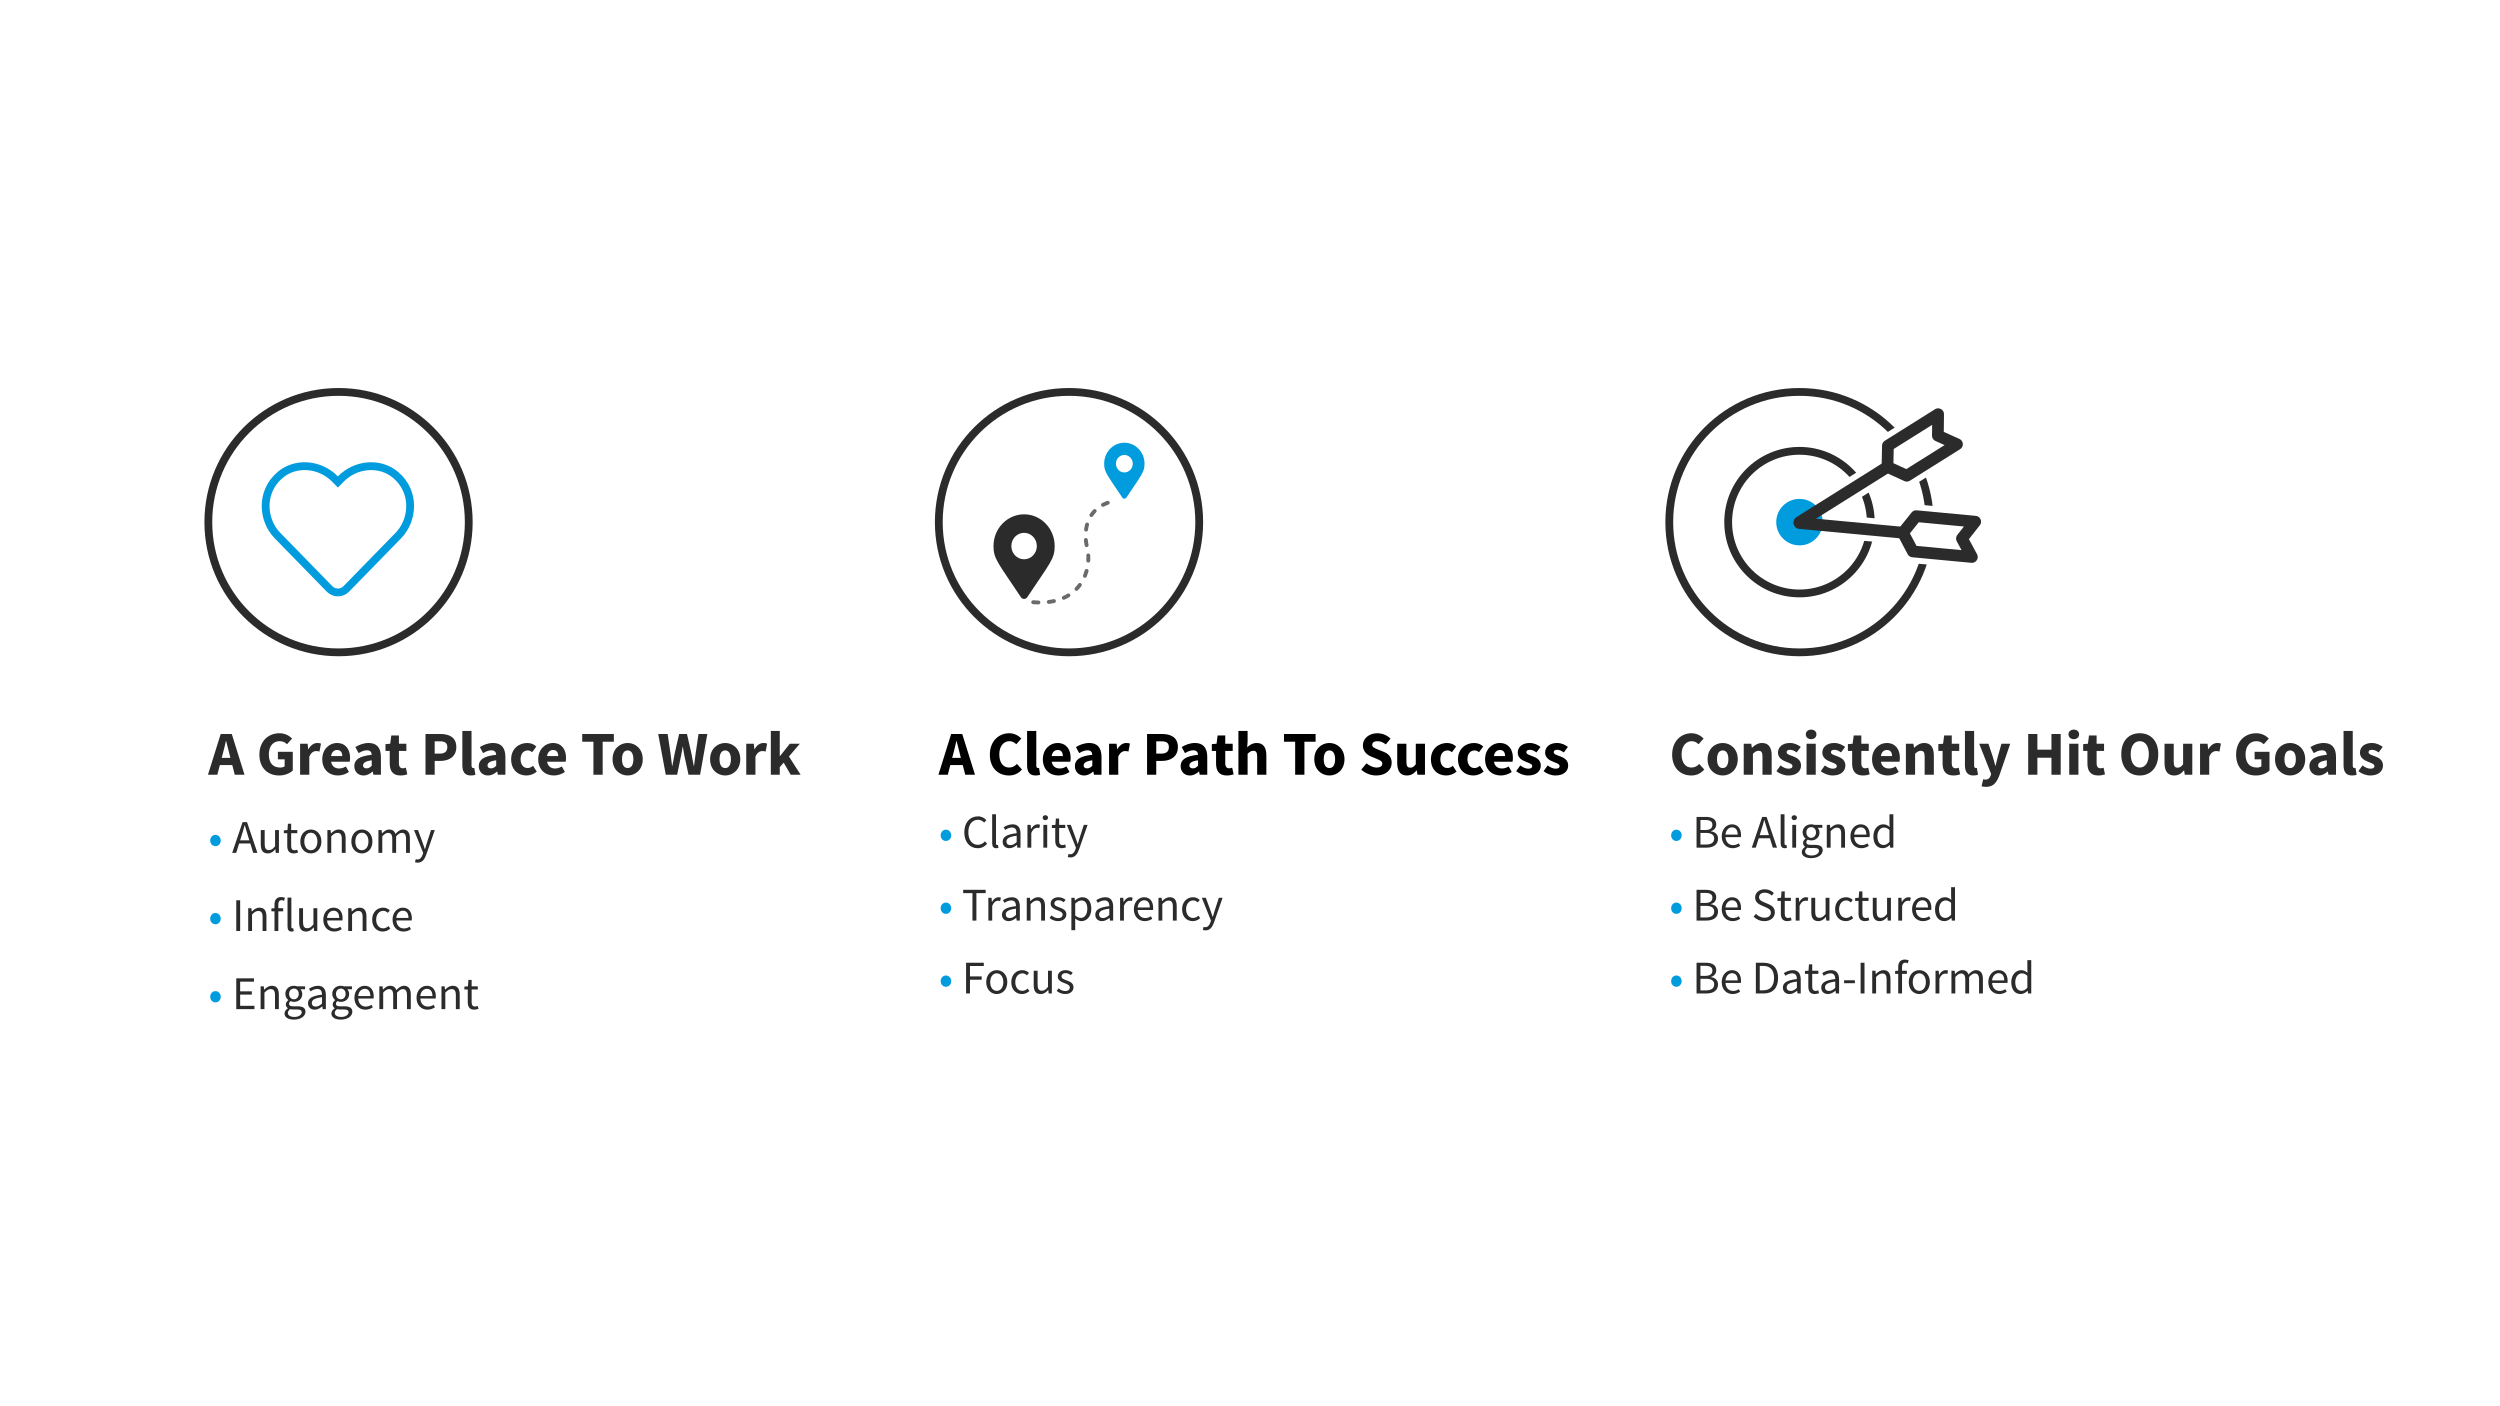 <svg width="1920" height="1080" viewBox="0 0 1920 1080" fill="none" xmlns="http://www.w3.org/2000/svg">
<rect width="1920" height="1080" fill="white"/>
<path d="M170.272 582.04L171.04 579.16C171.904 576.04 172.72 572.392 173.488 569.08H173.68C174.496 572.344 175.36 576.04 176.224 579.16L176.944 582.04H170.272ZM180.304 595H187.792L178 563.704H169.504L159.712 595H166.912L168.832 587.56H178.384L180.304 595ZM199.208 579.544C199.208 590.056 205.928 595.576 214.376 595.576C218.744 595.576 222.632 593.896 224.84 591.784V577.384H213.416V583.144H218.6V588.52C217.832 589.144 216.536 589.48 215.24 589.48C209.384 589.48 206.456 585.736 206.456 579.304C206.456 573.016 209.864 569.224 214.712 569.224C217.4 569.224 218.888 570.136 220.424 571.576L224.312 567.208C222.248 565.096 218.984 563.128 214.616 563.128C206.12 563.128 199.208 569.176 199.208 579.544ZM230.479 595H237.535V581.176C238.783 577.96 240.991 576.808 242.767 576.808C243.775 576.808 244.495 576.952 245.359 577.192L246.511 571.096C245.839 570.808 245.023 570.616 243.679 570.616C241.231 570.616 238.639 572.152 236.911 575.368H236.719L236.239 571.192H230.479V595ZM247.494 583.096C247.494 590.968 252.726 595.576 259.542 595.576C262.374 595.576 265.542 594.568 267.99 592.888L265.638 588.616C263.91 589.672 262.278 590.2 260.502 590.2C257.334 590.2 254.934 588.616 254.31 585.016H268.566C268.71 584.44 268.854 583.288 268.854 582.04C268.854 575.56 265.494 570.616 258.726 570.616C253.014 570.616 247.494 575.368 247.494 583.096ZM254.262 580.648C254.742 577.48 256.662 575.992 258.87 575.992C261.702 575.992 262.854 577.912 262.854 580.648H254.262ZM272.1 588.376C272.1 592.408 274.836 595.576 279.156 595.576C281.844 595.576 284.1 594.328 286.116 592.552H286.26L286.788 595H292.548V581.368C292.548 574.072 289.188 570.616 283.092 570.616C279.348 570.616 275.94 571.912 272.916 573.736L275.412 578.392C277.716 577.048 279.732 576.232 281.748 576.232C284.292 576.232 285.348 577.576 285.492 579.688C276.084 580.648 272.1 583.384 272.1 588.376ZM278.82 587.848C278.82 586.024 280.452 584.584 285.492 583.912V588.088C284.244 589.336 283.188 590.104 281.556 590.104C279.876 590.104 278.82 589.384 278.82 587.848ZM299.314 586.36C299.314 591.88 301.618 595.576 307.522 595.576C309.826 595.576 311.554 595.096 312.802 594.712L311.698 589.576C311.074 589.816 310.21 590.056 309.442 590.056C307.57 590.056 306.37 588.952 306.37 586.264V576.712H312.082V571.192H306.37V564.856H300.514L299.698 571.192L296.05 571.48V576.712H299.314V586.36ZM326.79 595H333.846V584.392H338.214C344.838 584.392 350.454 581.128 350.454 573.784C350.454 566.2 344.982 563.704 338.214 563.704H326.79V595ZM333.846 578.776V569.32H337.782C341.526 569.32 343.542 570.52 343.542 573.784C343.542 577.048 341.67 578.776 337.782 578.776H333.846ZM355.073 587.608C355.073 592.408 356.705 595.576 361.553 595.576C363.137 595.576 364.337 595.336 365.105 595L364.241 589.768C363.857 589.864 363.665 589.864 363.377 589.864C362.801 589.864 362.129 589.384 362.129 587.896V561.352H355.073V587.608ZM367.694 588.376C367.694 592.408 370.43 595.576 374.75 595.576C377.438 595.576 379.694 594.328 381.71 592.552H381.854L382.382 595H388.142V581.368C388.142 574.072 384.782 570.616 378.686 570.616C374.942 570.616 371.534 571.912 368.51 573.736L371.006 578.392C373.31 577.048 375.326 576.232 377.342 576.232C379.886 576.232 380.942 577.576 381.086 579.688C371.678 580.648 367.694 583.384 367.694 588.376ZM374.414 587.848C374.414 586.024 376.046 584.584 381.086 583.912V588.088C379.838 589.336 378.782 590.104 377.15 590.104C375.47 590.104 374.414 589.384 374.414 587.848ZM392.556 583.096C392.556 591.016 397.692 595.576 404.316 595.576C406.908 595.576 409.932 594.616 412.236 592.6L409.404 588.136C408.252 589.048 406.86 589.864 405.132 589.864C402.06 589.864 399.804 587.224 399.804 583.096C399.804 578.968 401.964 576.328 405.372 576.328C406.476 576.328 407.532 576.76 408.684 577.72L411.9 573.352C410.316 571.72 407.868 570.616 404.94 570.616C398.364 570.616 392.556 575.176 392.556 583.096ZM413.353 583.096C413.353 590.968 418.585 595.576 425.401 595.576C428.233 595.576 431.401 594.568 433.849 592.888L431.497 588.616C429.769 589.672 428.137 590.2 426.361 590.2C423.193 590.2 420.793 588.616 420.169 585.016H434.425C434.569 584.44 434.713 583.288 434.713 582.04C434.713 575.56 431.353 570.616 424.585 570.616C418.873 570.616 413.353 575.368 413.353 583.096ZM420.121 580.648C420.601 577.48 422.521 575.992 424.729 575.992C427.561 575.992 428.713 577.912 428.713 580.648H420.121ZM455.745 595H462.849V569.656H471.441V563.704H447.153V569.656H455.745V595ZM470.447 583.096C470.447 591.016 476.015 595.576 482.063 595.576C488.063 595.576 493.631 591.016 493.631 583.096C493.631 575.176 488.063 570.616 482.063 570.616C476.015 570.616 470.447 575.176 470.447 583.096ZM477.695 583.096C477.695 578.968 479.135 576.328 482.063 576.328C484.943 576.328 486.431 578.968 486.431 583.096C486.431 587.224 484.943 589.864 482.063 589.864C479.135 589.864 477.695 587.224 477.695 583.096ZM511.308 595H520.044L522.972 580.792C523.5 578.392 523.884 575.848 524.268 573.544H524.46C524.796 575.848 525.18 578.392 525.708 580.792L528.78 595H537.66L543.228 563.704H536.46L534.3 578.344C533.868 581.56 533.436 584.872 533.004 588.232H532.812C532.188 584.872 531.564 581.512 530.94 578.344L527.58 563.704H521.58L518.22 578.344C517.596 581.608 516.972 584.92 516.348 588.232H516.156C515.772 584.92 515.292 581.608 514.908 578.344L512.748 563.704H505.5L511.308 595ZM545.353 583.096C545.353 591.016 550.921 595.576 556.969 595.576C562.969 595.576 568.537 591.016 568.537 583.096C568.537 575.176 562.969 570.616 556.969 570.616C550.921 570.616 545.353 575.176 545.353 583.096ZM552.601 583.096C552.601 578.968 554.041 576.328 556.969 576.328C559.849 576.328 561.337 578.968 561.337 583.096C561.337 587.224 559.849 589.864 556.969 589.864C554.041 589.864 552.601 587.224 552.601 583.096ZM573.12 595H580.176V581.176C581.424 577.96 583.632 576.808 585.408 576.808C586.416 576.808 587.136 576.952 588 577.192L589.152 571.096C588.48 570.808 587.664 570.616 586.32 570.616C583.872 570.616 581.28 572.152 579.552 575.368H579.36L578.88 571.192H573.12V595ZM591.995 595H598.859V589.144L601.883 585.736L607.259 595H614.891L605.915 580.984L614.267 571.192H606.587L599.051 580.648H598.859V561.352H591.995V595ZM184.403 645.388L185.519 641.788C186.383 639.16 187.139 636.568 187.859 633.832H188.003C188.759 636.568 189.515 639.16 190.379 641.788L191.495 645.388H184.403ZM194.483 655H197.687L189.695 631.384H186.311L178.319 655H181.379L183.647 647.8H192.251L194.483 655ZM200.282 648.592C200.282 653.056 201.938 655.432 205.646 655.432C208.058 655.432 209.786 654.172 211.406 652.264H211.514L211.766 655H214.214V637.504H211.262V649.924C209.606 651.976 208.346 652.876 206.546 652.876C204.242 652.876 203.27 651.472 203.27 648.196V637.504H200.282V648.592ZM220.62 649.6C220.62 653.056 221.88 655.432 225.624 655.432C226.704 655.432 227.892 655.108 228.864 654.784L228.288 652.552C227.712 652.768 226.92 653.02 226.308 653.02C224.292 653.02 223.608 651.796 223.608 649.636V639.916H228.324V637.504H223.608V632.608H221.124L220.764 637.504L218.028 637.684V639.916H220.62V649.6ZM230.633 646.288C230.633 652.084 234.449 655.432 238.733 655.432C243.017 655.432 246.833 652.084 246.833 646.288C246.833 640.42 243.017 637.072 238.733 637.072C234.449 637.072 230.633 640.42 230.633 646.288ZM233.693 646.288C233.693 642.256 235.745 639.52 238.733 639.52C241.757 639.52 243.773 642.256 243.773 646.288C243.773 650.284 241.757 652.984 238.733 652.984C235.745 652.984 233.693 650.284 233.693 646.288ZM251.44 655H254.392V642.328C256.156 640.564 257.38 639.628 259.18 639.628C261.484 639.628 262.492 641.032 262.492 644.308V655H265.444V643.912C265.444 639.448 263.788 637.072 260.116 637.072C257.704 637.072 255.904 638.368 254.248 640.024H254.14L253.888 637.504H251.44V655ZM269.832 646.288C269.832 652.084 273.648 655.432 277.932 655.432C282.216 655.432 286.032 652.084 286.032 646.288C286.032 640.42 282.216 637.072 277.932 637.072C273.648 637.072 269.832 640.42 269.832 646.288ZM272.892 646.288C272.892 642.256 274.944 639.52 277.932 639.52C280.956 639.52 282.972 642.256 282.972 646.288C282.972 650.284 280.956 652.984 277.932 652.984C274.944 652.984 272.892 650.284 272.892 646.288ZM290.64 655H293.592V642.328C295.212 640.528 296.688 639.628 297.984 639.628C300.216 639.628 301.26 641.032 301.26 644.308V655H304.212V642.328C305.832 640.528 307.236 639.628 308.604 639.628C310.8 639.628 311.844 641.032 311.844 644.308V655H314.796V643.912C314.796 639.448 313.068 637.072 309.468 637.072C307.344 637.072 305.544 638.44 303.708 640.42C302.988 638.332 301.548 637.072 298.884 637.072C296.796 637.072 294.96 638.368 293.448 640.024H293.34L293.088 637.504H290.64V655ZM319.299 659.824L318.723 662.164C319.299 662.38 319.983 662.524 320.775 662.524C324.303 662.524 326.103 659.896 327.327 656.44L333.915 637.504H331.035L327.903 647.188C327.435 648.736 326.931 650.536 326.427 652.12H326.283C325.743 650.5 325.131 648.7 324.591 647.188L321.027 637.504H317.967L324.987 655.036L324.591 656.332C323.871 658.492 322.611 660.076 320.631 660.076C320.199 660.076 319.659 659.932 319.299 659.824ZM181.451 715H184.439V691.384H181.451V715ZM190.62 715H193.572V702.328C195.336 700.564 196.56 699.628 198.36 699.628C200.664 699.628 201.672 701.032 201.672 704.308V715H204.624V703.912C204.624 699.448 202.968 697.072 199.296 697.072C196.884 697.072 195.084 698.368 193.428 700.024H193.32L193.068 697.504H190.62V715ZM218.839 689.512C218.047 689.188 217.003 688.936 215.923 688.936C212.431 688.936 210.811 691.168 210.811 694.732V697.504L208.435 697.684V699.916H210.811V715H213.763V699.916H217.471V697.504H213.763V694.732C213.763 692.5 214.555 691.348 216.211 691.348C216.859 691.348 217.543 691.492 218.191 691.78L218.839 689.512ZM220.819 711.472C220.819 714.028 221.719 715.432 223.951 715.432C224.743 715.432 225.247 715.324 225.643 715.144L225.247 712.912C224.923 712.984 224.779 712.984 224.599 712.984C224.167 712.984 223.771 712.624 223.771 711.688V689.368H220.819V711.472ZM229.743 708.592C229.743 713.056 231.399 715.432 235.107 715.432C237.519 715.432 239.247 714.172 240.867 712.264H240.975L241.227 715H243.675V697.504H240.723V709.924C239.067 711.976 237.807 712.876 236.007 712.876C233.703 712.876 232.731 711.472 232.731 708.196V697.504H229.743V708.592ZM248.281 706.288C248.281 712.012 251.989 715.432 256.669 715.432C259.045 715.432 260.917 714.604 262.429 713.632L261.385 711.688C260.089 712.516 258.685 713.056 257.029 713.056C253.681 713.056 251.413 710.68 251.197 706.9H263.005C263.077 706.468 263.113 705.892 263.113 705.28C263.113 700.276 260.593 697.072 256.129 697.072C252.133 697.072 248.281 700.564 248.281 706.288ZM251.161 704.956C251.521 701.428 253.753 699.412 256.201 699.412C258.937 699.412 260.521 701.392 260.521 704.956H251.161ZM267.436 715H270.388V702.328C272.152 700.564 273.376 699.628 275.176 699.628C277.48 699.628 278.488 701.032 278.488 704.308V715H281.44V703.912C281.44 699.448 279.784 697.072 276.112 697.072C273.7 697.072 271.9 698.368 270.244 700.024H270.136L269.884 697.504H267.436V715ZM285.828 706.288C285.828 712.084 289.392 715.432 294.036 715.432C296.124 715.432 298.14 714.568 299.724 713.164L298.392 711.22C297.348 712.156 295.944 712.984 294.288 712.984C291.084 712.984 288.888 710.284 288.888 706.288C288.888 702.256 291.192 699.52 294.36 699.52C295.764 699.52 296.844 700.168 297.888 701.068L299.364 699.16C298.176 698.044 296.556 697.072 294.252 697.072C289.752 697.072 285.828 700.42 285.828 706.288ZM301.472 706.288C301.472 712.012 305.18 715.432 309.86 715.432C312.236 715.432 314.108 714.604 315.62 713.632L314.576 711.688C313.28 712.516 311.876 713.056 310.22 713.056C306.872 713.056 304.604 710.68 304.388 706.9H316.196C316.268 706.468 316.304 705.892 316.304 705.28C316.304 700.276 313.784 697.072 309.32 697.072C305.324 697.072 301.472 700.564 301.472 706.288ZM304.352 704.956C304.712 701.428 306.944 699.412 309.392 699.412C312.128 699.412 313.712 701.392 313.712 704.956H304.352ZM181.451 775H195.419V772.444H184.439V763.876H193.403V761.32H184.439V753.904H195.059V751.384H181.451V775ZM200.147 775H203.099V762.328C204.863 760.564 206.087 759.628 207.887 759.628C210.191 759.628 211.199 761.032 211.199 764.308V775H214.151V763.912C214.151 759.448 212.495 757.072 208.823 757.072C206.411 757.072 204.611 758.368 202.955 760.024H202.847L202.595 757.504H200.147V775ZM221.095 777.952C221.095 776.944 221.635 775.9 222.895 775C223.651 775.216 224.479 775.288 225.163 775.288H228.187C230.455 775.288 231.715 775.828 231.715 777.448C231.715 779.284 229.519 781.012 226.171 781.012C223.003 781.012 221.095 779.824 221.095 777.952ZM218.503 778.348C218.503 781.372 221.455 783.064 225.739 783.064C231.175 783.064 234.595 780.256 234.595 777.016C234.595 774.1 232.543 772.84 228.475 772.84H225.091C222.715 772.84 221.995 772.048 221.995 770.932C221.995 769.96 222.499 769.384 223.111 768.844C223.903 769.24 224.875 769.456 225.739 769.456C229.303 769.456 232.147 767.116 232.147 763.372C232.147 761.896 231.535 760.564 230.707 759.772H234.307V757.504H228.223C227.575 757.252 226.711 757.072 225.739 757.072C222.175 757.072 219.151 759.484 219.151 763.3C219.151 765.388 220.267 767.08 221.419 768.016V768.16C220.519 768.772 219.511 769.924 219.511 771.4C219.511 772.768 220.195 773.704 221.059 774.244V774.388C219.475 775.468 218.503 776.872 218.503 778.348ZM225.739 767.476C223.723 767.476 222.031 765.856 222.031 763.3C222.031 760.744 223.687 759.232 225.739 759.232C227.791 759.232 229.447 760.744 229.447 763.3C229.447 765.856 227.755 767.476 225.739 767.476ZM236.549 770.464C236.549 773.596 238.745 775.432 241.697 775.432C243.857 775.432 245.801 774.28 247.493 772.912H247.565L247.817 775H250.265V764.272C250.265 759.916 248.465 757.072 244.181 757.072C241.373 757.072 238.925 758.296 237.305 759.34L238.493 761.392C239.861 760.456 241.661 759.52 243.713 759.52C246.557 759.52 247.313 761.68 247.313 763.912C239.861 764.74 236.549 766.648 236.549 770.464ZM239.465 770.248C239.465 768.016 241.445 766.576 247.313 765.856V770.716C245.621 772.228 244.217 773.056 242.525 773.056C240.797 773.056 239.465 772.228 239.465 770.248ZM257.095 777.952C257.095 776.944 257.635 775.9 258.895 775C259.651 775.216 260.479 775.288 261.163 775.288H264.187C266.455 775.288 267.715 775.828 267.715 777.448C267.715 779.284 265.519 781.012 262.171 781.012C259.003 781.012 257.095 779.824 257.095 777.952ZM254.503 778.348C254.503 781.372 257.455 783.064 261.739 783.064C267.175 783.064 270.595 780.256 270.595 777.016C270.595 774.1 268.543 772.84 264.475 772.84H261.091C258.715 772.84 257.995 772.048 257.995 770.932C257.995 769.96 258.499 769.384 259.111 768.844C259.903 769.24 260.875 769.456 261.739 769.456C265.303 769.456 268.147 767.116 268.147 763.372C268.147 761.896 267.535 760.564 266.707 759.772H270.307V757.504H264.223C263.575 757.252 262.711 757.072 261.739 757.072C258.175 757.072 255.151 759.484 255.151 763.3C255.151 765.388 256.267 767.08 257.419 768.016V768.16C256.519 768.772 255.511 769.924 255.511 771.4C255.511 772.768 256.195 773.704 257.059 774.244V774.388C255.475 775.468 254.503 776.872 254.503 778.348ZM261.739 767.476C259.723 767.476 258.031 765.856 258.031 763.3C258.031 760.744 259.687 759.232 261.739 759.232C263.791 759.232 265.447 760.744 265.447 763.3C265.447 765.856 263.755 767.476 261.739 767.476ZM272.187 766.288C272.187 772.012 275.895 775.432 280.575 775.432C282.951 775.432 284.823 774.604 286.335 773.632L285.291 771.688C283.995 772.516 282.591 773.056 280.935 773.056C277.587 773.056 275.319 770.68 275.103 766.9H286.911C286.983 766.468 287.019 765.892 287.019 765.28C287.019 760.276 284.499 757.072 280.035 757.072C276.039 757.072 272.187 760.564 272.187 766.288ZM275.067 764.956C275.427 761.428 277.659 759.412 280.107 759.412C282.843 759.412 284.427 761.392 284.427 764.956H275.067ZM291.343 775H294.295V762.328C295.915 760.528 297.391 759.628 298.687 759.628C300.919 759.628 301.963 761.032 301.963 764.308V775H304.915V762.328C306.535 760.528 307.939 759.628 309.307 759.628C311.503 759.628 312.547 761.032 312.547 764.308V775H315.499V763.912C315.499 759.448 313.771 757.072 310.171 757.072C308.047 757.072 306.247 758.44 304.411 760.42C303.691 758.332 302.251 757.072 299.587 757.072C297.499 757.072 295.663 758.368 294.151 760.024H294.043L293.791 757.504H291.343V775ZM319.894 766.288C319.894 772.012 323.602 775.432 328.282 775.432C330.658 775.432 332.53 774.604 334.042 773.632L332.998 771.688C331.702 772.516 330.298 773.056 328.642 773.056C325.294 773.056 323.026 770.68 322.81 766.9H334.618C334.69 766.468 334.726 765.892 334.726 765.28C334.726 760.276 332.206 757.072 327.742 757.072C323.746 757.072 319.894 760.564 319.894 766.288ZM322.774 764.956C323.134 761.428 325.366 759.412 327.814 759.412C330.55 759.412 332.134 761.392 332.134 764.956H322.774ZM339.05 775H342.002V762.328C343.766 760.564 344.99 759.628 346.79 759.628C349.094 759.628 350.102 761.032 350.102 764.308V775H353.054V763.912C353.054 759.448 351.398 757.072 347.726 757.072C345.314 757.072 343.514 758.368 341.858 760.024H341.75L341.498 757.504H339.05V775ZM359.241 769.6C359.241 773.056 360.501 775.432 364.245 775.432C365.325 775.432 366.513 775.108 367.485 774.784L366.909 772.552C366.333 772.768 365.541 773.02 364.929 773.02C362.913 773.02 362.229 771.796 362.229 769.636V759.916H366.945V757.504H362.229V752.608H359.745L359.385 757.504L356.649 757.684V759.916H359.241V769.6Z" fill="#2B2B2B"/>
<path d="M165.472 649.852C167.632 649.852 169.504 648.124 169.504 645.532C169.504 642.94 167.632 641.176 165.472 641.176C163.312 641.176 161.44 642.94 161.44 645.532C161.44 648.124 163.312 649.852 165.472 649.852ZM165.472 709.852C167.632 709.852 169.504 708.124 169.504 705.532C169.504 702.94 167.632 701.176 165.472 701.176C163.312 701.176 161.44 702.94 161.44 705.532C161.44 708.124 163.312 709.852 165.472 709.852ZM165.472 769.852C167.632 769.852 169.504 768.124 169.504 765.532C169.504 762.94 167.632 761.176 165.472 761.176C163.312 761.176 161.44 762.94 161.44 765.532C161.44 768.124 163.312 769.852 165.472 769.852Z" fill="#009CDE"/>
<path d="M731.272 582.04L732.04 579.16C732.904 576.04 733.72 572.392 734.488 569.08H734.68C735.496 572.344 736.36 576.04 737.224 579.16L737.944 582.04H731.272ZM741.304 595H748.792L739 563.704H730.504L720.712 595H727.912L729.832 587.56H739.384L741.304 595ZM760.208 579.544C760.208 590.056 766.832 595.576 774.944 595.576C778.832 595.576 782.288 593.992 784.88 590.968L780.992 586.696C779.456 588.376 777.584 589.48 775.04 589.48C770.432 589.48 767.456 585.736 767.456 579.304C767.456 573.016 770.864 569.224 775.232 569.224C777.392 569.224 778.928 570.136 780.512 571.576L784.4 567.208C782.288 565.048 779.024 563.128 775.136 563.128C767.072 563.128 760.208 569.176 760.208 579.544ZM788.808 587.608C788.808 592.408 790.44 595.576 795.288 595.576C796.872 595.576 798.072 595.336 798.84 595L797.976 589.768C797.592 589.864 797.4 589.864 797.112 589.864C796.536 589.864 795.864 589.384 795.864 587.896V561.352H788.808V587.608ZM800.9 583.096C800.9 590.968 806.132 595.576 812.948 595.576C815.78 595.576 818.948 594.568 821.396 592.888L819.044 588.616C817.316 589.672 815.684 590.2 813.908 590.2C810.74 590.2 808.34 588.616 807.716 585.016H821.972C822.116 584.44 822.26 583.288 822.26 582.04C822.26 575.56 818.9 570.616 812.132 570.616C806.42 570.616 800.9 575.368 800.9 583.096ZM807.668 580.648C808.148 577.48 810.068 575.992 812.276 575.992C815.108 575.992 816.26 577.912 816.26 580.648H807.668ZM825.506 588.376C825.506 592.408 828.242 595.576 832.562 595.576C835.25 595.576 837.506 594.328 839.522 592.552H839.666L840.194 595H845.954V581.368C845.954 574.072 842.594 570.616 836.498 570.616C832.754 570.616 829.346 571.912 826.322 573.736L828.818 578.392C831.122 577.048 833.138 576.232 835.154 576.232C837.698 576.232 838.754 577.576 838.898 579.688C829.49 580.648 825.506 583.384 825.506 588.376ZM832.226 587.848C832.226 586.024 833.858 584.584 838.898 583.912V588.088C837.65 589.336 836.594 590.104 834.962 590.104C833.282 590.104 832.226 589.384 832.226 587.848ZM851.761 595H858.817V581.176C860.065 577.96 862.273 576.808 864.049 576.808C865.057 576.808 865.777 576.952 866.641 577.192L867.793 571.096C867.121 570.808 866.305 570.616 864.961 570.616C862.513 570.616 859.921 572.152 858.193 575.368H858.001L857.521 571.192H851.761V595ZM880.946 595H888.002V584.392H892.37C898.994 584.392 904.61 581.128 904.61 573.784C904.61 566.2 899.138 563.704 892.37 563.704H880.946V595ZM888.002 578.776V569.32H891.938C895.682 569.32 897.698 570.52 897.698 573.784C897.698 577.048 895.826 578.776 891.938 578.776H888.002ZM906.725 588.376C906.725 592.408 909.461 595.576 913.781 595.576C916.469 595.576 918.725 594.328 920.741 592.552H920.885L921.413 595H927.173V581.368C927.173 574.072 923.813 570.616 917.717 570.616C913.973 570.616 910.565 571.912 907.541 573.736L910.037 578.392C912.341 577.048 914.357 576.232 916.373 576.232C918.917 576.232 919.973 577.576 920.117 579.688C910.709 580.648 906.725 583.384 906.725 588.376ZM913.445 587.848C913.445 586.024 915.077 584.584 920.117 583.912V588.088C918.869 589.336 917.813 590.104 916.181 590.104C914.501 590.104 913.445 589.384 913.445 587.848ZM933.939 586.36C933.939 591.88 936.243 595.576 942.147 595.576C944.451 595.576 946.179 595.096 947.427 594.712L946.323 589.576C945.699 589.816 944.835 590.056 944.067 590.056C942.195 590.056 940.995 588.952 940.995 586.264V576.712H946.707V571.192H940.995V564.856H935.139L934.323 571.192L930.675 571.48V576.712H933.939V586.36ZM951.104 595H958.16V578.92C959.696 577.432 960.8 576.616 962.576 576.616C964.592 576.616 965.504 577.672 965.504 581.128V595H972.56V580.216C972.56 574.264 970.352 570.616 965.168 570.616C961.952 570.616 959.6 572.296 957.824 573.88L958.16 569.608V561.352H951.104V595ZM994.683 595H1001.79V569.656H1010.38V563.704H986.091V569.656H994.683V595ZM1009.38 583.096C1009.38 591.016 1014.95 595.576 1021 595.576C1027 595.576 1032.57 591.016 1032.57 583.096C1032.57 575.176 1027 570.616 1021 570.616C1014.95 570.616 1009.38 575.176 1009.38 583.096ZM1016.63 583.096C1016.63 578.968 1018.07 576.328 1021 576.328C1023.88 576.328 1025.37 578.968 1025.37 583.096C1025.37 587.224 1023.88 589.864 1021 589.864C1018.07 589.864 1016.63 587.224 1016.63 583.096ZM1045.45 591.064C1048.61 594.04 1052.93 595.576 1057.01 595.576C1064.5 595.576 1068.82 591.064 1068.82 585.88C1068.82 581.464 1066.42 578.92 1062.63 577.384L1058.6 575.752C1055.91 574.648 1053.85 573.976 1053.85 572.056C1053.85 570.28 1055.38 569.224 1057.83 569.224C1060.33 569.224 1062.25 570.136 1064.31 571.72L1067.91 567.256C1065.22 564.568 1061.43 563.128 1057.83 563.128C1051.3 563.128 1046.69 567.256 1046.69 572.44C1046.69 577 1049.77 579.688 1052.98 580.984L1057.06 582.712C1059.8 583.864 1061.57 584.488 1061.57 586.456C1061.57 588.328 1060.13 589.48 1057.21 589.48C1054.61 589.48 1051.73 588.136 1049.48 586.216L1045.45 591.064ZM1073.07 585.976C1073.07 591.928 1075.28 595.576 1080.46 595.576C1083.72 595.576 1085.93 594.088 1087.95 591.688H1088.09L1088.62 595H1094.38V571.192H1087.32V586.936C1085.93 588.808 1084.88 589.576 1083.1 589.576C1081.04 589.576 1080.12 588.472 1080.12 585.064V571.192H1073.07V585.976ZM1098.95 583.096C1098.95 591.016 1104.08 595.576 1110.71 595.576C1113.3 595.576 1116.32 594.616 1118.63 592.6L1115.79 588.136C1114.64 589.048 1113.25 589.864 1111.52 589.864C1108.45 589.864 1106.19 587.224 1106.19 583.096C1106.19 578.968 1108.35 576.328 1111.76 576.328C1112.87 576.328 1113.92 576.76 1115.07 577.72L1118.29 573.352C1116.71 571.72 1114.26 570.616 1111.33 570.616C1104.75 570.616 1098.95 575.176 1098.95 583.096ZM1119.74 583.096C1119.74 591.016 1124.88 595.576 1131.5 595.576C1134.1 595.576 1137.12 594.616 1139.42 592.6L1136.59 588.136C1135.44 589.048 1134.05 589.864 1132.32 589.864C1129.25 589.864 1126.99 587.224 1126.99 583.096C1126.99 578.968 1129.15 576.328 1132.56 576.328C1133.66 576.328 1134.72 576.76 1135.87 577.72L1139.09 573.352C1137.5 571.72 1135.06 570.616 1132.13 570.616C1125.55 570.616 1119.74 575.176 1119.74 583.096ZM1140.54 583.096C1140.54 590.968 1145.77 595.576 1152.59 595.576C1155.42 595.576 1158.59 594.568 1161.04 592.888L1158.68 588.616C1156.96 589.672 1155.32 590.2 1153.55 590.2C1150.38 590.2 1147.98 588.616 1147.36 585.016H1161.61C1161.76 584.44 1161.9 583.288 1161.9 582.04C1161.9 575.56 1158.54 570.616 1151.77 570.616C1146.06 570.616 1140.54 575.368 1140.54 583.096ZM1147.31 580.648C1147.79 577.48 1149.71 575.992 1151.92 575.992C1154.75 575.992 1155.9 577.912 1155.9 580.648H1147.31ZM1164.41 592.264C1166.81 594.232 1170.41 595.576 1173.53 595.576C1179.92 595.576 1183.33 592.216 1183.33 587.896C1183.33 583.528 1179.92 581.848 1176.89 580.744C1174.45 579.832 1172.24 579.256 1172.24 577.72C1172.24 576.52 1173.1 575.848 1174.93 575.848C1176.61 575.848 1178.24 576.616 1179.97 577.864L1183.13 573.64C1181.07 572.104 1178.38 570.616 1174.73 570.616C1169.21 570.616 1165.61 573.64 1165.61 578.056C1165.61 581.992 1169.02 583.96 1171.9 585.064C1174.35 586.024 1176.75 586.744 1176.75 588.328C1176.75 589.576 1175.84 590.344 1173.73 590.344C1171.71 590.344 1169.74 589.48 1167.58 587.848L1164.41 592.264ZM1185.45 592.264C1187.85 594.232 1191.45 595.576 1194.57 595.576C1200.95 595.576 1204.36 592.216 1204.36 587.896C1204.36 583.528 1200.95 581.848 1197.93 580.744C1195.48 579.832 1193.27 579.256 1193.27 577.72C1193.27 576.52 1194.13 575.848 1195.96 575.848C1197.64 575.848 1199.27 576.616 1201 577.864L1204.17 573.64C1202.1 572.104 1199.41 570.616 1195.77 570.616C1190.25 570.616 1186.65 573.64 1186.65 578.056C1186.65 581.992 1190.05 583.96 1192.93 585.064C1195.38 586.024 1197.78 586.744 1197.78 588.328C1197.78 589.576 1196.87 590.344 1194.76 590.344C1192.74 590.344 1190.77 589.48 1188.61 587.848L1185.45 592.264Z" fill="black"/>
<path d="M726.472 645.852C728.632 645.852 730.504 644.124 730.504 641.532C730.504 638.94 728.632 637.176 726.472 637.176C724.312 637.176 722.44 638.94 722.44 641.532C722.44 644.124 724.312 645.852 726.472 645.852ZM726.472 701.852C728.632 701.852 730.504 700.124 730.504 697.532C730.504 694.94 728.632 693.176 726.472 693.176C724.312 693.176 722.44 694.94 722.44 697.532C722.44 700.124 724.312 701.852 726.472 701.852ZM726.472 757.852C728.632 757.852 730.504 756.124 730.504 753.532C730.504 750.94 728.632 749.176 726.472 749.176C724.312 749.176 722.44 750.94 722.44 753.532C722.44 756.124 724.312 757.852 726.472 757.852Z" fill="#009CDE"/>
<path d="M740.583 639.192C740.583 646.896 744.975 651.432 750.915 651.432C753.939 651.432 756.243 650.172 758.115 648.012L756.423 646.176C754.911 647.868 753.255 648.804 750.987 648.804C746.523 648.804 743.679 645.06 743.679 639.12C743.679 633.252 746.631 629.58 751.131 629.58C753.111 629.58 754.623 630.444 755.847 631.776L757.539 629.868C756.171 628.32 753.939 626.952 751.095 626.952C745.047 626.952 740.583 631.596 740.583 639.192ZM761.979 647.472C761.979 650.028 762.879 651.432 765.111 651.432C765.903 651.432 766.407 651.324 766.803 651.144L766.407 648.912C766.083 648.984 765.939 648.984 765.759 648.984C765.327 648.984 764.931 648.624 764.931 647.688V625.368H761.979V647.472ZM770.041 646.464C770.041 649.596 772.237 651.432 775.189 651.432C777.349 651.432 779.293 650.28 780.985 648.912H781.057L781.309 651H783.757V640.272C783.757 635.916 781.957 633.072 777.673 633.072C774.865 633.072 772.417 634.296 770.797 635.34L771.985 637.392C773.353 636.456 775.153 635.52 777.205 635.52C780.049 635.52 780.805 637.68 780.805 639.912C773.353 640.74 770.041 642.648 770.041 646.464ZM772.957 646.248C772.957 644.016 774.937 642.576 780.805 641.856V646.716C779.113 648.228 777.709 649.056 776.017 649.056C774.289 649.056 772.957 648.228 772.957 646.248ZM789.077 651H792.029V639.768C793.217 636.816 794.981 635.736 796.457 635.736C797.177 635.736 797.573 635.844 798.149 636.024L798.725 633.432C798.149 633.18 797.609 633.072 796.853 633.072C794.873 633.072 793.073 634.476 791.885 636.672H791.777L791.525 633.504H789.077V651ZM802.819 629.904C803.971 629.904 804.871 629.112 804.871 627.996C804.871 626.844 803.971 626.088 802.819 626.088C801.667 626.088 800.767 626.844 800.767 627.996C800.767 629.112 801.667 629.904 802.819 629.904ZM801.307 651H804.259V633.504H801.307V651ZM810.421 645.6C810.421 649.056 811.681 651.432 815.425 651.432C816.505 651.432 817.693 651.108 818.665 650.784L818.089 648.552C817.513 648.768 816.721 649.02 816.109 649.02C814.093 649.02 813.409 647.796 813.409 645.636V635.916H818.125V633.504H813.409V628.608H810.925L810.565 633.504L807.829 633.684V635.916H810.421V645.6ZM820.643 655.824L820.067 658.164C820.643 658.38 821.327 658.524 822.119 658.524C825.647 658.524 827.447 655.896 828.671 652.44L835.259 633.504H832.379L829.247 643.188C828.779 644.736 828.275 646.536 827.771 648.12H827.627C827.087 646.5 826.475 644.7 825.935 643.188L822.371 633.504H819.311L826.331 651.036L825.935 652.332C825.215 654.492 823.955 656.076 821.975 656.076C821.543 656.076 821.003 655.932 820.643 655.824ZM746.847 707H749.871V685.904H756.999V683.384H739.719V685.904H746.847V707ZM759.061 707H762.013V695.768C763.201 692.816 764.965 691.736 766.441 691.736C767.161 691.736 767.557 691.844 768.133 692.024L768.709 689.432C768.133 689.18 767.593 689.072 766.837 689.072C764.857 689.072 763.057 690.476 761.869 692.672H761.761L761.509 689.504H759.061V707ZM769.514 702.464C769.514 705.596 771.71 707.432 774.662 707.432C776.822 707.432 778.766 706.28 780.458 704.912H780.53L780.782 707H783.23V696.272C783.23 691.916 781.43 689.072 777.146 689.072C774.338 689.072 771.89 690.296 770.27 691.34L771.458 693.392C772.826 692.456 774.626 691.52 776.678 691.52C779.522 691.52 780.278 693.68 780.278 695.912C772.826 696.74 769.514 698.648 769.514 702.464ZM772.43 702.248C772.43 700.016 774.41 698.576 780.278 697.856V702.716C778.586 704.228 777.182 705.056 775.49 705.056C773.762 705.056 772.43 704.228 772.43 702.248ZM788.55 707H791.502V694.328C793.266 692.564 794.49 691.628 796.29 691.628C798.594 691.628 799.602 693.032 799.602 696.308V707H802.554V695.912C802.554 691.448 800.898 689.072 797.226 689.072C794.814 689.072 793.014 690.368 791.358 692.024H791.25L790.998 689.504H788.55V707ZM806.043 705.02C807.699 706.388 810.075 707.432 812.559 707.432C816.699 707.432 818.967 705.056 818.967 702.212C818.967 698.9 816.159 697.856 813.639 696.92C811.659 696.164 809.751 695.552 809.751 693.896C809.751 692.564 810.759 691.376 812.955 691.376C814.503 691.376 815.763 692.024 816.951 692.924L818.355 691.052C817.023 689.972 815.115 689.072 812.919 689.072C809.139 689.072 806.907 691.232 806.907 694.04C806.907 696.992 809.643 698.18 812.127 699.08C814.035 699.8 816.123 700.592 816.123 702.392C816.123 703.904 814.971 705.128 812.667 705.128C810.579 705.128 809.031 704.264 807.519 703.04L806.043 705.02ZM825.699 705.416C827.319 706.676 828.939 707.432 830.559 707.432C834.555 707.432 838.119 703.94 838.119 698C838.119 692.564 835.707 689.072 831.207 689.072C829.155 689.072 827.211 690.188 825.627 691.52H825.519L825.267 689.504H822.819V714.38H825.771V708.476L825.699 705.416ZM825.771 703.112V693.932C827.499 692.384 828.975 691.556 830.451 691.556C833.763 691.556 835.059 694.148 835.059 698C835.059 702.32 832.935 704.948 830.055 704.948C828.903 704.948 827.355 704.444 825.771 703.112ZM841.182 702.464C841.182 705.596 843.378 707.432 846.33 707.432C848.49 707.432 850.434 706.28 852.126 704.912H852.198L852.45 707H854.898V696.272C854.898 691.916 853.098 689.072 848.814 689.072C846.006 689.072 843.558 690.296 841.938 691.34L843.126 693.392C844.494 692.456 846.294 691.52 848.346 691.52C851.19 691.52 851.946 693.68 851.946 695.912C844.494 696.74 841.182 698.648 841.182 702.464ZM844.098 702.248C844.098 700.016 846.078 698.576 851.946 697.856V702.716C850.254 704.228 848.85 705.056 847.158 705.056C845.43 705.056 844.098 704.228 844.098 702.248ZM860.218 707H863.17V695.768C864.358 692.816 866.122 691.736 867.598 691.736C868.318 691.736 868.714 691.844 869.29 692.024L869.866 689.432C869.29 689.18 868.75 689.072 867.994 689.072C866.014 689.072 864.214 690.476 863.026 692.672H862.918L862.666 689.504H860.218V707ZM870.801 698.288C870.801 704.012 874.509 707.432 879.189 707.432C881.565 707.432 883.437 706.604 884.949 705.632L883.905 703.688C882.609 704.516 881.205 705.056 879.549 705.056C876.201 705.056 873.933 702.68 873.717 698.9H885.525C885.597 698.468 885.633 697.892 885.633 697.28C885.633 692.276 883.113 689.072 878.649 689.072C874.653 689.072 870.801 692.564 870.801 698.288ZM873.681 696.956C874.041 693.428 876.273 691.412 878.721 691.412C881.457 691.412 883.041 693.392 883.041 696.956H873.681ZM889.706 707H892.658V694.328C894.422 692.564 895.646 691.628 897.446 691.628C899.75 691.628 900.758 693.032 900.758 696.308V707H903.71V695.912C903.71 691.448 902.054 689.072 898.382 689.072C895.97 689.072 894.17 690.368 892.514 692.024H892.406L892.154 689.504H889.706V707ZM907.847 698.288C907.847 704.084 911.411 707.432 916.055 707.432C918.143 707.432 920.159 706.568 921.743 705.164L920.411 703.22C919.367 704.156 917.963 704.984 916.307 704.984C913.103 704.984 910.907 702.284 910.907 698.288C910.907 694.256 913.211 691.52 916.379 691.52C917.783 691.52 918.863 692.168 919.907 693.068L921.383 691.16C920.195 690.044 918.575 689.072 916.271 689.072C911.771 689.072 907.847 692.42 907.847 698.288ZM924.334 711.824L923.758 714.164C924.334 714.38 925.018 714.524 925.81 714.524C929.338 714.524 931.138 711.896 932.362 708.44L938.95 689.504H936.07L932.938 699.188C932.47 700.736 931.966 702.536 931.462 704.12H931.318C930.778 702.5 930.166 700.7 929.626 699.188L926.062 689.504H923.002L930.022 707.036L929.626 708.332C928.906 710.492 927.646 712.076 925.666 712.076C925.234 712.076 924.694 711.932 924.334 711.824ZM741.951 763H744.939V752.416H753.939V749.896H744.939V741.904H755.559V739.384H741.951V763ZM757.414 754.288C757.414 760.084 761.23 763.432 765.514 763.432C769.798 763.432 773.614 760.084 773.614 754.288C773.614 748.42 769.798 745.072 765.514 745.072C761.23 745.072 757.414 748.42 757.414 754.288ZM760.474 754.288C760.474 750.256 762.526 747.52 765.514 747.52C768.538 747.52 770.554 750.256 770.554 754.288C770.554 758.284 768.538 760.984 765.514 760.984C762.526 760.984 760.474 758.284 760.474 754.288ZM776.676 754.288C776.676 760.084 780.24 763.432 784.884 763.432C786.972 763.432 788.988 762.568 790.572 761.164L789.24 759.22C788.196 760.156 786.792 760.984 785.136 760.984C781.932 760.984 779.736 758.284 779.736 754.288C779.736 750.256 782.04 747.52 785.208 747.52C786.612 747.52 787.692 748.168 788.736 749.068L790.212 747.16C789.024 746.044 787.404 745.072 785.1 745.072C780.6 745.072 776.676 748.42 776.676 754.288ZM793.888 756.592C793.888 761.056 795.544 763.432 799.252 763.432C801.664 763.432 803.392 762.172 805.012 760.264H805.12L805.372 763H807.82V745.504H804.868V757.924C803.212 759.976 801.952 760.876 800.152 760.876C797.848 760.876 796.876 759.472 796.876 756.196V745.504H793.888V756.592ZM811.528 761.02C813.184 762.388 815.56 763.432 818.044 763.432C822.184 763.432 824.452 761.056 824.452 758.212C824.452 754.9 821.644 753.856 819.124 752.92C817.144 752.164 815.236 751.552 815.236 749.896C815.236 748.564 816.244 747.376 818.44 747.376C819.988 747.376 821.248 748.024 822.436 748.924L823.84 747.052C822.508 745.972 820.6 745.072 818.404 745.072C814.624 745.072 812.392 747.232 812.392 750.04C812.392 752.992 815.128 754.18 817.612 755.08C819.52 755.8 821.608 756.592 821.608 758.392C821.608 759.904 820.456 761.128 818.152 761.128C816.064 761.128 814.516 760.264 813.004 759.04L811.528 761.02Z" fill="#2B2B2B"/>
<path d="M1284.21 579.544C1284.21 590.056 1290.83 595.576 1298.94 595.576C1302.83 595.576 1306.29 593.992 1308.88 590.968L1304.99 586.696C1303.46 588.376 1301.58 589.48 1299.04 589.48C1294.43 589.48 1291.46 585.736 1291.46 579.304C1291.46 573.016 1294.86 569.224 1299.23 569.224C1301.39 569.224 1302.93 570.136 1304.51 571.576L1308.4 567.208C1306.29 565.048 1303.02 563.128 1299.14 563.128C1291.07 563.128 1284.21 569.176 1284.21 579.544ZM1311.42 583.096C1311.42 591.016 1316.98 595.576 1323.03 595.576C1329.03 595.576 1334.6 591.016 1334.6 583.096C1334.6 575.176 1329.03 570.616 1323.03 570.616C1316.98 570.616 1311.42 575.176 1311.42 583.096ZM1318.66 583.096C1318.66 578.968 1320.1 576.328 1323.03 576.328C1325.91 576.328 1327.4 578.968 1327.4 583.096C1327.4 587.224 1325.91 589.864 1323.03 589.864C1320.1 589.864 1318.66 587.224 1318.66 583.096ZM1339.18 595H1346.24V578.92C1347.77 577.432 1348.88 576.616 1350.65 576.616C1352.67 576.616 1353.58 577.672 1353.58 581.128V595H1360.64V580.216C1360.64 574.264 1358.43 570.616 1353.25 570.616C1350.03 570.616 1347.63 572.296 1345.61 574.216H1345.42L1344.94 571.192H1339.18V595ZM1364.29 592.264C1366.69 594.232 1370.29 595.576 1373.41 595.576C1379.79 595.576 1383.2 592.216 1383.2 587.896C1383.2 583.528 1379.79 581.848 1376.77 580.744C1374.32 579.832 1372.11 579.256 1372.11 577.72C1372.11 576.52 1372.98 575.848 1374.8 575.848C1376.48 575.848 1378.11 576.616 1379.84 577.864L1383.01 573.64C1380.95 572.104 1378.26 570.616 1374.61 570.616C1369.09 570.616 1365.49 573.64 1365.49 578.056C1365.49 581.992 1368.9 583.96 1371.78 585.064C1374.23 586.024 1376.63 586.744 1376.63 588.328C1376.63 589.576 1375.71 590.344 1373.6 590.344C1371.59 590.344 1369.62 589.48 1367.46 587.848L1364.29 592.264ZM1390.94 567.688C1393.34 567.688 1395.02 566.152 1395.02 563.992C1395.02 561.832 1393.34 560.344 1390.94 560.344C1388.58 560.344 1386.86 561.832 1386.86 563.992C1386.86 566.152 1388.58 567.688 1390.94 567.688ZM1387.43 595H1394.49V571.192H1387.43V595ZM1398.34 592.264C1400.74 594.232 1404.34 595.576 1407.46 595.576C1413.84 595.576 1417.25 592.216 1417.25 587.896C1417.25 583.528 1413.84 581.848 1410.82 580.744C1408.37 579.832 1406.16 579.256 1406.16 577.72C1406.16 576.52 1407.02 575.848 1408.85 575.848C1410.53 575.848 1412.16 576.616 1413.89 577.864L1417.06 573.64C1414.99 572.104 1412.3 570.616 1408.66 570.616C1403.14 570.616 1399.54 573.64 1399.54 578.056C1399.54 581.992 1402.94 583.96 1405.82 585.064C1408.27 586.024 1410.67 586.744 1410.67 588.328C1410.67 589.576 1409.76 590.344 1407.65 590.344C1405.63 590.344 1403.66 589.48 1401.5 587.848L1398.34 592.264ZM1422.44 586.36C1422.44 591.88 1424.74 595.576 1430.65 595.576C1432.95 595.576 1434.68 595.096 1435.93 594.712L1434.82 589.576C1434.2 589.816 1433.34 590.056 1432.57 590.056C1430.7 590.056 1429.5 588.952 1429.5 586.264V576.712H1435.21V571.192H1429.5V564.856H1423.64L1422.82 571.192L1419.18 571.48V576.712H1422.44V586.36ZM1437.74 583.096C1437.74 590.968 1442.98 595.576 1449.79 595.576C1452.62 595.576 1455.79 594.568 1458.24 592.888L1455.89 588.616C1454.16 589.672 1452.53 590.2 1450.75 590.2C1447.58 590.2 1445.18 588.616 1444.56 585.016H1458.82C1458.96 584.44 1459.1 583.288 1459.1 582.04C1459.1 575.56 1455.74 570.616 1448.98 570.616C1443.26 570.616 1437.74 575.368 1437.74 583.096ZM1444.51 580.648C1444.99 577.48 1446.91 575.992 1449.12 575.992C1451.95 575.992 1453.1 577.912 1453.1 580.648H1444.51ZM1463.73 595H1470.79V578.92C1472.32 577.432 1473.43 576.616 1475.2 576.616C1477.22 576.616 1478.13 577.672 1478.13 581.128V595H1485.19V580.216C1485.19 574.264 1482.98 570.616 1477.79 570.616C1474.58 570.616 1472.18 572.296 1470.16 574.216H1469.97L1469.49 571.192H1463.73V595ZM1491.91 586.36C1491.91 591.88 1494.21 595.576 1500.12 595.576C1502.42 595.576 1504.15 595.096 1505.4 594.712L1504.29 589.576C1503.67 589.816 1502.8 590.056 1502.04 590.056C1500.16 590.056 1498.96 588.952 1498.96 586.264V576.712H1504.68V571.192H1498.96V564.856H1493.11L1492.29 571.192L1488.64 571.48V576.712H1491.91V586.36ZM1509.07 587.608C1509.07 592.408 1510.71 595.576 1515.55 595.576C1517.14 595.576 1518.34 595.336 1519.11 595L1518.24 589.768C1517.86 589.864 1517.67 589.864 1517.38 589.864C1516.8 589.864 1516.13 589.384 1516.13 587.896V561.352H1509.07V587.608ZM1523.09 598.456L1521.84 603.832C1522.8 604.12 1523.76 604.312 1525.2 604.312C1530.81 604.312 1533.36 601.24 1535.61 595.24L1543.87 571.192H1537.1L1534.22 581.416C1533.65 583.672 1533.12 585.928 1532.59 588.184H1532.4C1531.77 585.832 1531.2 583.576 1530.53 581.416L1527.12 571.192H1520.01L1529.18 594.376L1528.85 595.624C1528.22 597.496 1527.02 598.744 1524.67 598.744C1524.14 598.744 1523.52 598.552 1523.09 598.456ZM1557.65 595H1564.71V581.944H1575.51V595H1582.61V563.704H1575.51V575.752H1564.71V563.704H1557.65V595ZM1592.67 567.688C1595.07 567.688 1596.75 566.152 1596.75 563.992C1596.75 561.832 1595.07 560.344 1592.67 560.344C1590.32 560.344 1588.59 561.832 1588.59 563.992C1588.59 566.152 1590.32 567.688 1592.67 567.688ZM1589.17 595H1596.22V571.192H1589.17V595ZM1603.14 586.36C1603.14 591.88 1605.45 595.576 1611.35 595.576C1613.65 595.576 1615.38 595.096 1616.63 594.712L1615.53 589.576C1614.9 589.816 1614.04 590.056 1613.27 590.056C1611.4 590.056 1610.2 588.952 1610.2 586.264V576.712H1615.91V571.192H1610.2V564.856H1604.34L1603.53 571.192L1599.88 571.48V576.712H1603.14V586.36ZM1643.34 595.576C1651.79 595.576 1657.55 589.432 1657.55 579.208C1657.55 569.032 1651.79 563.128 1643.34 563.128C1634.89 563.128 1629.13 568.984 1629.13 579.208C1629.13 589.432 1634.89 595.576 1643.34 595.576ZM1643.34 589.48C1639.07 589.48 1636.38 585.496 1636.38 579.208C1636.38 572.968 1639.07 569.224 1643.34 569.224C1647.61 569.224 1650.3 572.968 1650.3 579.208C1650.3 585.496 1647.61 589.48 1643.34 589.48ZM1662.36 585.976C1662.36 591.928 1664.57 595.576 1669.76 595.576C1673.02 595.576 1675.23 594.088 1677.24 591.688H1677.39L1677.92 595H1683.68V571.192H1676.62V586.936C1675.23 588.808 1674.17 589.576 1672.4 589.576C1670.33 589.576 1669.42 588.472 1669.42 585.064V571.192H1662.36V585.976ZM1689.64 595H1696.69V581.176C1697.94 577.96 1700.15 576.808 1701.92 576.808C1702.93 576.808 1703.65 576.952 1704.52 577.192L1705.67 571.096C1705 570.808 1704.18 570.616 1702.84 570.616C1700.39 570.616 1697.8 572.152 1696.07 575.368H1695.88L1695.4 571.192H1689.64V595ZM1717.33 579.544C1717.33 590.056 1724.05 595.576 1732.5 595.576C1736.87 595.576 1740.76 593.896 1742.97 591.784V577.384H1731.54V583.144H1736.73V588.52C1735.96 589.144 1734.66 589.48 1733.37 589.48C1727.51 589.48 1724.58 585.736 1724.58 579.304C1724.58 573.016 1727.99 569.224 1732.84 569.224C1735.53 569.224 1737.01 570.136 1738.55 571.576L1742.44 567.208C1740.37 565.096 1737.11 563.128 1732.74 563.128C1724.25 563.128 1717.33 569.176 1717.33 579.544ZM1747.21 583.096C1747.21 591.016 1752.78 595.576 1758.83 595.576C1764.83 595.576 1770.4 591.016 1770.4 583.096C1770.4 575.176 1764.83 570.616 1758.83 570.616C1752.78 570.616 1747.21 575.176 1747.21 583.096ZM1754.46 583.096C1754.46 578.968 1755.9 576.328 1758.83 576.328C1761.71 576.328 1763.2 578.968 1763.2 583.096C1763.2 587.224 1761.71 589.864 1758.83 589.864C1755.9 589.864 1754.46 587.224 1754.46 583.096ZM1773.6 588.376C1773.6 592.408 1776.34 595.576 1780.66 595.576C1783.34 595.576 1785.6 594.328 1787.62 592.552H1787.76L1788.29 595H1794.05V581.368C1794.05 574.072 1790.69 570.616 1784.59 570.616C1780.85 570.616 1777.44 571.912 1774.42 573.736L1776.91 578.392C1779.22 577.048 1781.23 576.232 1783.25 576.232C1785.79 576.232 1786.85 577.576 1786.99 579.688C1777.58 580.648 1773.6 583.384 1773.6 588.376ZM1780.32 587.848C1780.32 586.024 1781.95 584.584 1786.99 583.912V588.088C1785.74 589.336 1784.69 590.104 1783.06 590.104C1781.38 590.104 1780.32 589.384 1780.32 587.848ZM1799.85 587.608C1799.85 592.408 1801.49 595.576 1806.33 595.576C1807.92 595.576 1809.12 595.336 1809.89 595L1809.02 589.768C1808.64 589.864 1808.45 589.864 1808.16 589.864C1807.58 589.864 1806.91 589.384 1806.91 587.896V561.352H1799.85V587.608ZM1811.23 592.264C1813.63 594.232 1817.23 595.576 1820.35 595.576C1826.73 595.576 1830.14 592.216 1830.14 587.896C1830.14 583.528 1826.73 581.848 1823.71 580.744C1821.26 579.832 1819.05 579.256 1819.05 577.72C1819.05 576.52 1819.91 575.848 1821.74 575.848C1823.42 575.848 1825.05 576.616 1826.78 577.864L1829.95 573.64C1827.88 572.104 1825.19 570.616 1821.55 570.616C1816.03 570.616 1812.43 573.64 1812.43 578.056C1812.43 581.992 1815.83 583.96 1818.71 585.064C1821.16 586.024 1823.56 586.744 1823.56 588.328C1823.56 589.576 1822.65 590.344 1820.54 590.344C1818.52 590.344 1816.55 589.48 1814.39 587.848L1811.23 592.264ZM1302.95 651H1310.47C1315.77 651 1319.44 648.732 1319.44 644.088C1319.44 640.848 1317.42 638.976 1313.97 638.436V638.292C1316.74 637.572 1318.07 635.484 1318.07 633.144C1318.07 629.004 1314.76 627.384 1309.97 627.384H1302.95V651ZM1305.94 637.464V629.76H1309.57C1313.25 629.76 1315.12 630.84 1315.12 633.396C1315.12 636.024 1313.46 637.464 1309.43 637.464H1305.94ZM1305.94 648.624V639.696H1310.04C1314.18 639.696 1316.49 641.028 1316.49 643.944C1316.49 647.148 1314.11 648.624 1310.04 648.624H1305.94ZM1322.28 642.288C1322.28 648.012 1325.99 651.432 1330.67 651.432C1333.05 651.432 1334.92 650.604 1336.43 649.632L1335.39 647.688C1334.09 648.516 1332.69 649.056 1331.03 649.056C1327.68 649.056 1325.41 646.68 1325.2 642.9H1337.01C1337.08 642.468 1337.11 641.892 1337.11 641.28C1337.11 636.276 1334.59 633.072 1330.13 633.072C1326.13 633.072 1322.28 636.564 1322.28 642.288ZM1325.16 640.956C1325.52 637.428 1327.75 635.412 1330.2 635.412C1332.94 635.412 1334.52 637.392 1334.52 640.956H1325.16ZM1351.45 641.388L1352.57 637.788C1353.43 635.16 1354.19 632.568 1354.91 629.832H1355.05C1355.81 632.568 1356.57 635.16 1357.43 637.788L1358.55 641.388H1351.45ZM1361.53 651H1364.74L1356.75 627.384H1353.36L1345.37 651H1348.43L1350.7 643.8H1359.3L1361.53 651ZM1367.55 647.472C1367.55 650.028 1368.45 651.432 1370.68 651.432C1371.47 651.432 1371.97 651.324 1372.37 651.144L1371.97 648.912C1371.65 648.984 1371.51 648.984 1371.33 648.984C1370.89 648.984 1370.5 648.624 1370.5 647.688V625.368H1367.55V647.472ZM1377.98 629.904C1379.14 629.904 1380.04 629.112 1380.04 627.996C1380.04 626.844 1379.14 626.088 1377.98 626.088C1376.83 626.088 1375.93 626.844 1375.93 627.996C1375.93 629.112 1376.83 629.904 1377.98 629.904ZM1376.47 651H1379.42V633.504H1376.47V651ZM1386.34 653.952C1386.34 652.944 1386.88 651.9 1388.14 651C1388.9 651.216 1389.72 651.288 1390.41 651.288H1393.43C1395.7 651.288 1396.96 651.828 1396.96 653.448C1396.96 655.284 1394.76 657.012 1391.42 657.012C1388.25 657.012 1386.34 655.824 1386.34 653.952ZM1383.75 654.348C1383.75 657.372 1386.7 659.064 1390.98 659.064C1396.42 659.064 1399.84 656.256 1399.84 653.016C1399.84 650.1 1397.79 648.84 1393.72 648.84H1390.34C1387.96 648.84 1387.24 648.048 1387.24 646.932C1387.24 645.96 1387.74 645.384 1388.36 644.844C1389.15 645.24 1390.12 645.456 1390.98 645.456C1394.55 645.456 1397.39 643.116 1397.39 639.372C1397.39 637.896 1396.78 636.564 1395.95 635.772H1399.55V633.504H1393.47C1392.82 633.252 1391.96 633.072 1390.98 633.072C1387.42 633.072 1384.4 635.484 1384.4 639.3C1384.4 641.388 1385.51 643.08 1386.66 644.016V644.16C1385.76 644.772 1384.76 645.924 1384.76 647.4C1384.76 648.768 1385.44 649.704 1386.3 650.244V650.388C1384.72 651.468 1383.75 652.872 1383.75 654.348ZM1390.98 643.476C1388.97 643.476 1387.28 641.856 1387.28 639.3C1387.28 636.744 1388.93 635.232 1390.98 635.232C1393.04 635.232 1394.69 636.744 1394.69 639.3C1394.69 641.856 1393 643.476 1390.98 643.476ZM1402.97 651H1405.92V638.328C1407.69 636.564 1408.91 635.628 1410.71 635.628C1413.02 635.628 1414.02 637.032 1414.02 640.308V651H1416.98V639.912C1416.98 635.448 1415.32 633.072 1411.65 633.072C1409.24 633.072 1407.44 634.368 1405.78 636.024H1405.67L1405.42 633.504H1402.97V651ZM1421.11 642.288C1421.11 648.012 1424.82 651.432 1429.5 651.432C1431.88 651.432 1433.75 650.604 1435.26 649.632L1434.22 647.688C1432.92 648.516 1431.52 649.056 1429.86 649.056C1426.51 649.056 1424.25 646.68 1424.03 642.9H1435.84C1435.91 642.468 1435.95 641.892 1435.95 641.28C1435.95 636.276 1433.43 633.072 1428.96 633.072C1424.97 633.072 1421.11 636.564 1421.11 642.288ZM1423.99 640.956C1424.35 637.428 1426.59 635.412 1429.03 635.412C1431.77 635.412 1433.35 637.392 1433.35 640.956H1423.99ZM1438.76 642.288C1438.76 648.12 1441.6 651.432 1445.99 651.432C1448.05 651.432 1449.92 650.28 1451.29 648.948H1451.39L1451.65 651H1454.09V625.368H1451.11V632.1L1451.25 635.088C1449.7 633.828 1448.37 633.072 1446.35 633.072C1442.36 633.072 1438.76 636.6 1438.76 642.288ZM1441.82 642.252C1441.82 638.256 1444.05 635.556 1446.86 635.556C1448.3 635.556 1449.63 636.06 1451.11 637.392V646.536C1449.67 648.156 1448.26 648.948 1446.64 648.948C1443.58 648.948 1441.82 646.428 1441.82 642.252ZM1302.95 707H1310.47C1315.77 707 1319.44 704.732 1319.44 700.088C1319.44 696.848 1317.42 694.976 1313.97 694.436V694.292C1316.74 693.572 1318.07 691.484 1318.07 689.144C1318.07 685.004 1314.76 683.384 1309.97 683.384H1302.95V707ZM1305.94 693.464V685.76H1309.57C1313.25 685.76 1315.12 686.84 1315.12 689.396C1315.12 692.024 1313.46 693.464 1309.43 693.464H1305.94ZM1305.94 704.624V695.696H1310.04C1314.18 695.696 1316.49 697.028 1316.49 699.944C1316.49 703.148 1314.11 704.624 1310.04 704.624H1305.94ZM1322.28 698.288C1322.28 704.012 1325.99 707.432 1330.67 707.432C1333.05 707.432 1334.92 706.604 1336.43 705.632L1335.39 703.688C1334.09 704.516 1332.69 705.056 1331.03 705.056C1327.68 705.056 1325.41 702.68 1325.2 698.9H1337.01C1337.08 698.468 1337.11 697.892 1337.11 697.28C1337.11 692.276 1334.59 689.072 1330.13 689.072C1326.13 689.072 1322.28 692.564 1322.28 698.288ZM1325.16 696.956C1325.52 693.428 1327.75 691.412 1330.2 691.412C1332.94 691.412 1334.52 693.392 1334.52 696.956H1325.16ZM1346.77 703.94C1348.83 706.064 1351.74 707.432 1355.05 707.432C1360.02 707.432 1363.08 704.444 1363.08 700.7C1363.08 697.208 1360.96 695.588 1358.22 694.4L1354.87 692.96C1353 692.168 1350.95 691.304 1350.95 689.036C1350.95 686.912 1352.71 685.58 1355.34 685.58C1357.54 685.58 1359.27 686.444 1360.71 687.812L1362.33 685.868C1360.63 684.14 1358.15 682.952 1355.34 682.952C1351.06 682.952 1347.93 685.616 1347.93 689.216C1347.93 692.672 1350.48 694.364 1352.71 695.3L1356.1 696.776C1358.33 697.784 1360.02 698.54 1360.02 700.952C1360.02 703.256 1358.19 704.804 1355.09 704.804C1352.64 704.804 1350.27 703.616 1348.57 701.852L1346.77 703.94ZM1367.7 701.6C1367.7 705.056 1368.96 707.432 1372.7 707.432C1373.78 707.432 1374.97 707.108 1375.94 706.784L1375.37 704.552C1374.79 704.768 1374 705.02 1373.39 705.02C1371.37 705.02 1370.69 703.796 1370.69 701.636V691.916H1375.4V689.504H1370.69V684.608H1368.2L1367.84 689.504L1365.11 689.684V691.916H1367.7V701.6ZM1379.11 707H1382.06V695.768C1383.25 692.816 1385.01 691.736 1386.49 691.736C1387.21 691.736 1387.6 691.844 1388.18 692.024L1388.76 689.432C1388.18 689.18 1387.64 689.072 1386.88 689.072C1384.9 689.072 1383.1 690.476 1381.92 692.672H1381.81L1381.56 689.504H1379.11V707ZM1391.09 700.592C1391.09 705.056 1392.74 707.432 1396.45 707.432C1398.86 707.432 1400.59 706.172 1402.21 704.264H1402.32L1402.57 707H1405.02V689.504H1402.07V701.924C1400.41 703.976 1399.15 704.876 1397.35 704.876C1395.05 704.876 1394.07 703.472 1394.07 700.196V689.504H1391.09V700.592ZM1409.37 698.288C1409.37 704.084 1412.94 707.432 1417.58 707.432C1419.67 707.432 1421.69 706.568 1423.27 705.164L1421.94 703.22C1420.89 704.156 1419.49 704.984 1417.83 704.984C1414.63 704.984 1412.43 702.284 1412.43 698.288C1412.43 694.256 1414.74 691.52 1417.91 691.52C1419.31 691.52 1420.39 692.168 1421.43 693.068L1422.91 691.16C1421.72 690.044 1420.1 689.072 1417.8 689.072C1413.3 689.072 1409.37 692.42 1409.37 698.288ZM1427.34 701.6C1427.34 705.056 1428.6 707.432 1432.35 707.432C1433.43 707.432 1434.61 707.108 1435.59 706.784L1435.01 704.552C1434.43 704.768 1433.64 705.02 1433.03 705.02C1431.01 705.02 1430.33 703.796 1430.33 701.636V691.916H1435.05V689.504H1430.33V684.608H1427.85L1427.49 689.504L1424.75 689.684V691.916H1427.34V701.6ZM1438.29 700.592C1438.29 705.056 1439.95 707.432 1443.65 707.432C1446.07 707.432 1447.79 706.172 1449.41 704.264H1449.52L1449.77 707H1452.22V689.504H1449.27V701.924C1447.61 703.976 1446.35 704.876 1444.55 704.876C1442.25 704.876 1441.28 703.472 1441.28 700.196V689.504H1438.29V700.592ZM1457.87 707H1460.83V695.768C1462.01 692.816 1463.78 691.736 1465.25 691.736C1465.97 691.736 1466.37 691.844 1466.95 692.024L1467.52 689.432C1466.95 689.18 1466.41 689.072 1465.65 689.072C1463.67 689.072 1461.87 690.476 1460.68 692.672H1460.57L1460.32 689.504H1457.87V707ZM1468.46 698.288C1468.46 704.012 1472.16 707.432 1476.84 707.432C1479.22 707.432 1481.09 706.604 1482.6 705.632L1481.56 703.688C1480.26 704.516 1478.86 705.056 1477.2 705.056C1473.86 705.056 1471.59 702.68 1471.37 698.9H1483.18C1483.25 698.468 1483.29 697.892 1483.29 697.28C1483.29 692.276 1480.77 689.072 1476.3 689.072C1472.31 689.072 1468.46 692.564 1468.46 698.288ZM1471.34 696.956C1471.7 693.428 1473.93 691.412 1476.38 691.412C1479.11 691.412 1480.7 693.392 1480.7 696.956H1471.34ZM1486.1 698.288C1486.1 704.12 1488.95 707.432 1493.34 707.432C1495.39 707.432 1497.26 706.28 1498.63 704.948H1498.74L1498.99 707H1501.44V681.368H1498.45V688.1L1498.59 691.088C1497.05 689.828 1495.71 689.072 1493.7 689.072C1489.7 689.072 1486.1 692.6 1486.1 698.288ZM1489.16 698.252C1489.16 694.256 1491.39 691.556 1494.2 691.556C1495.64 691.556 1496.97 692.06 1498.45 693.392V702.536C1497.01 704.156 1495.61 704.948 1493.99 704.948C1490.93 704.948 1489.16 702.428 1489.16 698.252ZM1302.95 763H1310.47C1315.77 763 1319.44 760.732 1319.44 756.088C1319.44 752.848 1317.42 750.976 1313.97 750.436V750.292C1316.74 749.572 1318.07 747.484 1318.07 745.144C1318.07 741.004 1314.76 739.384 1309.97 739.384H1302.95V763ZM1305.94 749.464V741.76H1309.57C1313.25 741.76 1315.12 742.84 1315.12 745.396C1315.12 748.024 1313.46 749.464 1309.43 749.464H1305.94ZM1305.94 760.624V751.696H1310.04C1314.18 751.696 1316.49 753.028 1316.49 755.944C1316.49 759.148 1314.11 760.624 1310.04 760.624H1305.94ZM1322.28 754.288C1322.28 760.012 1325.99 763.432 1330.67 763.432C1333.05 763.432 1334.92 762.604 1336.43 761.632L1335.39 759.688C1334.09 760.516 1332.69 761.056 1331.03 761.056C1327.68 761.056 1325.41 758.68 1325.2 754.9H1337.01C1337.08 754.468 1337.11 753.892 1337.11 753.28C1337.11 748.276 1334.59 745.072 1330.13 745.072C1326.13 745.072 1322.28 748.564 1322.28 754.288ZM1325.16 752.956C1325.52 749.428 1327.75 747.412 1330.2 747.412C1332.94 747.412 1334.52 749.392 1334.52 752.956H1325.16ZM1348.5 763H1354.55C1361.68 763 1365.57 758.608 1365.57 751.084C1365.57 743.596 1361.68 739.384 1354.41 739.384H1348.5V763ZM1351.49 760.552V741.832H1354.19C1359.7 741.832 1362.47 745.144 1362.47 751.084C1362.47 757.06 1359.7 760.552 1354.19 760.552H1351.49ZM1369.25 758.464C1369.25 761.596 1371.44 763.432 1374.4 763.432C1376.56 763.432 1378.5 762.28 1380.19 760.912H1380.26L1380.52 763H1382.96V752.272C1382.96 747.916 1381.16 745.072 1376.88 745.072C1374.07 745.072 1371.62 746.296 1370 747.34L1371.19 749.392C1372.56 748.456 1374.36 747.52 1376.41 747.52C1379.26 747.52 1380.01 749.68 1380.01 751.912C1372.56 752.74 1369.25 754.648 1369.25 758.464ZM1372.16 758.248C1372.16 756.016 1374.14 754.576 1380.01 753.856V758.716C1378.32 760.228 1376.92 761.056 1375.22 761.056C1373.5 761.056 1372.16 760.228 1372.16 758.248ZM1388.79 757.6C1388.79 761.056 1390.05 763.432 1393.79 763.432C1394.87 763.432 1396.06 763.108 1397.03 762.784L1396.46 760.552C1395.88 760.768 1395.09 761.02 1394.48 761.02C1392.46 761.02 1391.78 759.796 1391.78 757.636V747.916H1396.49V745.504H1391.78V740.608H1389.29L1388.93 745.504L1386.2 745.684V747.916H1388.79V757.6ZM1398.7 758.464C1398.7 761.596 1400.9 763.432 1403.85 763.432C1406.01 763.432 1407.95 762.28 1409.65 760.912H1409.72L1409.97 763H1412.42V752.272C1412.42 747.916 1410.62 745.072 1406.33 745.072C1403.53 745.072 1401.08 746.296 1399.46 747.34L1400.65 749.392C1402.01 748.456 1403.81 747.52 1405.87 747.52C1408.71 747.52 1409.47 749.68 1409.47 751.912C1402.01 752.74 1398.7 754.648 1398.7 758.464ZM1401.62 758.248C1401.62 756.016 1403.6 754.576 1409.47 753.856V758.716C1407.77 760.228 1406.37 761.056 1404.68 761.056C1402.95 761.056 1401.62 760.228 1401.62 758.248ZM1416.26 755.116H1424.54V752.848H1416.26V755.116ZM1428.95 763H1431.94V739.384H1428.95V763ZM1437.87 763H1440.83V750.328C1442.59 748.564 1443.81 747.628 1445.61 747.628C1447.92 747.628 1448.93 749.032 1448.93 752.308V763H1451.88V751.912C1451.88 747.448 1450.22 745.072 1446.55 745.072C1444.14 745.072 1442.34 746.368 1440.68 748.024H1440.57L1440.32 745.504H1437.87V763ZM1465.84 737.512C1465.05 737.188 1464.01 736.936 1462.93 736.936C1459.44 736.936 1457.82 739.168 1457.82 742.732V745.504L1455.44 745.684V747.916H1457.82V763H1460.77V747.916H1464.48V745.504H1460.77V742.732C1460.77 740.5 1461.56 739.348 1463.22 739.348C1463.86 739.348 1464.55 739.492 1465.2 739.78L1465.84 737.512ZM1465.93 754.288C1465.93 760.084 1469.74 763.432 1474.03 763.432C1478.31 763.432 1482.13 760.084 1482.13 754.288C1482.13 748.42 1478.31 745.072 1474.03 745.072C1469.74 745.072 1465.93 748.42 1465.93 754.288ZM1468.99 754.288C1468.99 750.256 1471.04 747.52 1474.03 747.52C1477.05 747.52 1479.07 750.256 1479.07 754.288C1479.07 758.284 1477.05 760.984 1474.03 760.984C1471.04 760.984 1468.99 758.284 1468.99 754.288ZM1486.48 763H1489.44V751.768C1490.62 748.816 1492.39 747.736 1493.86 747.736C1494.58 747.736 1494.98 747.844 1495.56 748.024L1496.13 745.432C1495.56 745.18 1495.02 745.072 1494.26 745.072C1492.28 745.072 1490.48 746.476 1489.29 748.672H1489.18L1488.93 745.504H1486.48V763ZM1498.71 763H1501.67V750.328C1503.29 748.528 1504.76 747.628 1506.06 747.628C1508.29 747.628 1509.33 749.032 1509.33 752.308V763H1512.29V750.328C1513.91 748.528 1515.31 747.628 1516.68 747.628C1518.87 747.628 1519.92 749.032 1519.92 752.308V763H1522.87V751.912C1522.87 747.448 1521.14 745.072 1517.54 745.072C1515.42 745.072 1513.62 746.44 1511.78 748.42C1511.06 746.332 1509.62 745.072 1506.96 745.072C1504.87 745.072 1503.03 746.368 1501.52 748.024H1501.41L1501.16 745.504H1498.71V763ZM1527.02 754.288C1527.02 760.012 1530.72 763.432 1535.4 763.432C1537.78 763.432 1539.65 762.604 1541.16 761.632L1540.12 759.688C1538.82 760.516 1537.42 761.056 1535.76 761.056C1532.42 761.056 1530.15 758.68 1529.93 754.9H1541.74C1541.81 754.468 1541.85 753.892 1541.85 753.28C1541.85 748.276 1539.33 745.072 1534.86 745.072C1530.87 745.072 1527.02 748.564 1527.02 754.288ZM1529.9 752.956C1530.26 749.428 1532.49 747.412 1534.94 747.412C1537.67 747.412 1539.26 749.392 1539.26 752.956H1529.9ZM1544.66 754.288C1544.66 760.12 1547.5 763.432 1551.9 763.432C1553.95 763.432 1555.82 762.28 1557.19 760.948H1557.3L1557.55 763H1560V737.368H1557.01V744.1L1557.15 747.088C1555.6 745.828 1554.27 745.072 1552.26 745.072C1548.26 745.072 1544.66 748.6 1544.66 754.288ZM1547.72 754.252C1547.72 750.256 1549.95 747.556 1552.76 747.556C1554.2 747.556 1555.53 748.06 1557.01 749.392V758.536C1555.57 760.156 1554.16 760.948 1552.54 760.948C1549.48 760.948 1547.72 758.428 1547.72 754.252Z" fill="#2B2B2B"/>
<path d="M1287.47 645.852C1289.63 645.852 1291.5 644.124 1291.5 641.532C1291.5 638.94 1289.63 637.176 1287.47 637.176C1285.31 637.176 1283.44 638.94 1283.44 641.532C1283.44 644.124 1285.31 645.852 1287.47 645.852ZM1287.47 701.852C1289.63 701.852 1291.5 700.124 1291.5 697.532C1291.5 694.94 1289.63 693.176 1287.47 693.176C1285.31 693.176 1283.44 694.94 1283.44 697.532C1283.44 700.124 1285.31 701.852 1287.47 701.852ZM1287.47 757.852C1289.63 757.852 1291.5 756.124 1291.5 753.532C1291.5 750.94 1289.63 749.176 1287.47 749.176C1285.31 749.176 1283.44 750.94 1283.44 753.532C1283.44 756.124 1285.31 757.852 1287.47 757.852Z" fill="#009CDE"/>
<path d="M260 501C315.228 501 360 456.228 360 401C360 345.772 315.228 301 260 301C204.772 301 160 345.772 160 401C160 456.228 204.772 501 260 501Z" stroke="#2B2B2B" stroke-width="6" stroke-miterlimit="10"/>
<path d="M257.354 367.973L259.5 370.171L261.646 367.973C273.296 356.043 291.926 354.667 303.813 364.718C319.474 377.982 317.247 399.661 306.023 411.203L265.945 452.273L265.944 452.274C264.22 454.043 261.955 455 259.5 455C257.08 455 254.788 454.028 253.056 452.251L253.055 452.25L212.975 411.178C201.734 399.64 199.545 377.962 215.187 364.719L215.188 364.718C227.072 354.647 245.701 356.04 257.354 367.973Z" stroke="#009CDE" stroke-width="6"/>
<path d="M821 501C876.228 501 921 456.228 921 401C921 345.772 876.228 301 821 301C765.772 301 721 345.772 721 401C721 456.228 765.772 501 821 501Z" stroke="#2B2B2B" stroke-width="6" stroke-miterlimit="10"/>
<path d="M793.5 462.5C830 465.5 839 437.5 835 421C831 404.5 836.5 388 857 384.5" stroke="#6A6A6A" stroke-width="3" stroke-linecap="round" stroke-dasharray="4 8"/>
<path d="M861.907 382.132C850.177 364.442 848 362.626 848 356.125C848 347.219 854.94 340 863.5 340C872.06 340 879 347.219 879 356.125C879 362.626 876.823 364.442 865.093 382.132C864.323 383.289 862.677 383.289 861.907 382.132ZM863.5 362.844C867.067 362.844 869.958 359.836 869.958 356.125C869.958 352.414 867.067 349.406 863.5 349.406C859.933 349.406 857.042 352.414 857.042 356.125C857.042 359.836 859.933 362.844 863.5 362.844Z" fill="#009CDE"/>
<path d="M784.085 458.689C766.301 431.947 763 429.203 763 419.375C763 405.913 773.521 395 786.5 395C799.479 395 810 405.913 810 419.375C810 429.203 806.699 431.947 788.915 458.689C787.748 460.437 785.252 460.437 784.085 458.689ZM786.5 429.531C791.908 429.531 796.292 424.984 796.292 419.375C796.292 413.766 791.908 409.219 786.5 409.219C781.092 409.219 776.708 413.766 776.708 419.375C776.708 424.984 781.092 429.531 786.5 429.531Z" fill="#2B2B2B"/>
<path d="M1382 501C1437.23 501 1482 456.228 1482 401C1482 345.772 1437.23 301 1382 301C1326.77 301 1282 345.772 1282 401C1282 456.228 1326.77 501 1382 501Z" stroke="#2B2B2B" stroke-width="6" stroke-miterlimit="10"/>
<path d="M1382 455.76C1412.24 455.76 1436.76 431.243 1436.76 401C1436.76 370.757 1412.24 346.24 1382 346.24C1351.76 346.24 1327.24 370.757 1327.24 401C1327.24 431.243 1351.76 455.76 1382 455.76Z" stroke="#2B2B2B" stroke-width="6" stroke-miterlimit="10"/>
<path d="M1514.4 427.764L1469.06 423.509L1461.45 409.119L1471.61 396.401L1516.95 400.654L1506.76 413.595L1514.4 427.764Z" fill="white" stroke="white" stroke-width="18" stroke-linecap="round" stroke-linejoin="round"/>
<path d="M1461.45 409.119L1382 401.665" stroke="white" stroke-width="18" stroke-linecap="round" stroke-linejoin="round"/>
<path d="M1502.96 341.169L1464.39 365.371L1449.59 358.584L1449.91 342.311L1488.49 318.1L1488.28 334.57L1502.96 341.169Z" fill="white" stroke="white" stroke-width="18" stroke-linecap="round" stroke-linejoin="round"/>
<path d="M1449.59 358.583L1382 401" stroke="white" stroke-width="18" stroke-linecap="round" stroke-linejoin="round"/>
<path d="M1382 418.855C1391.86 418.855 1399.86 410.861 1399.86 401C1399.86 391.139 1391.86 383.145 1382 383.145C1372.14 383.145 1364.15 391.139 1364.15 401C1364.15 410.861 1372.14 418.855 1382 418.855Z" fill="#009CDE"/>
<path d="M1502.96 341.169L1464.39 365.371L1449.59 358.584L1449.91 342.311L1488.49 318.1L1488.28 334.57L1502.96 341.169Z" fill="white" stroke="#2B2B2B" stroke-width="9" stroke-linecap="round" stroke-linejoin="round"/>
<path d="M1449.59 358.583L1382 401" stroke="#2B2B2B" stroke-width="9" stroke-linecap="round" stroke-linejoin="round"/>
<path d="M1514.4 427.764L1469.06 423.509L1461.45 409.119L1471.61 396.401L1516.95 400.654L1506.76 413.595L1514.4 427.764Z" fill="white" stroke="#2B2B2B" stroke-width="9" stroke-linecap="round" stroke-linejoin="round"/>
<path d="M1461.45 409.119L1382 401.665" stroke="#2B2B2B" stroke-width="9" stroke-linecap="round" stroke-linejoin="round"/>
</svg>
